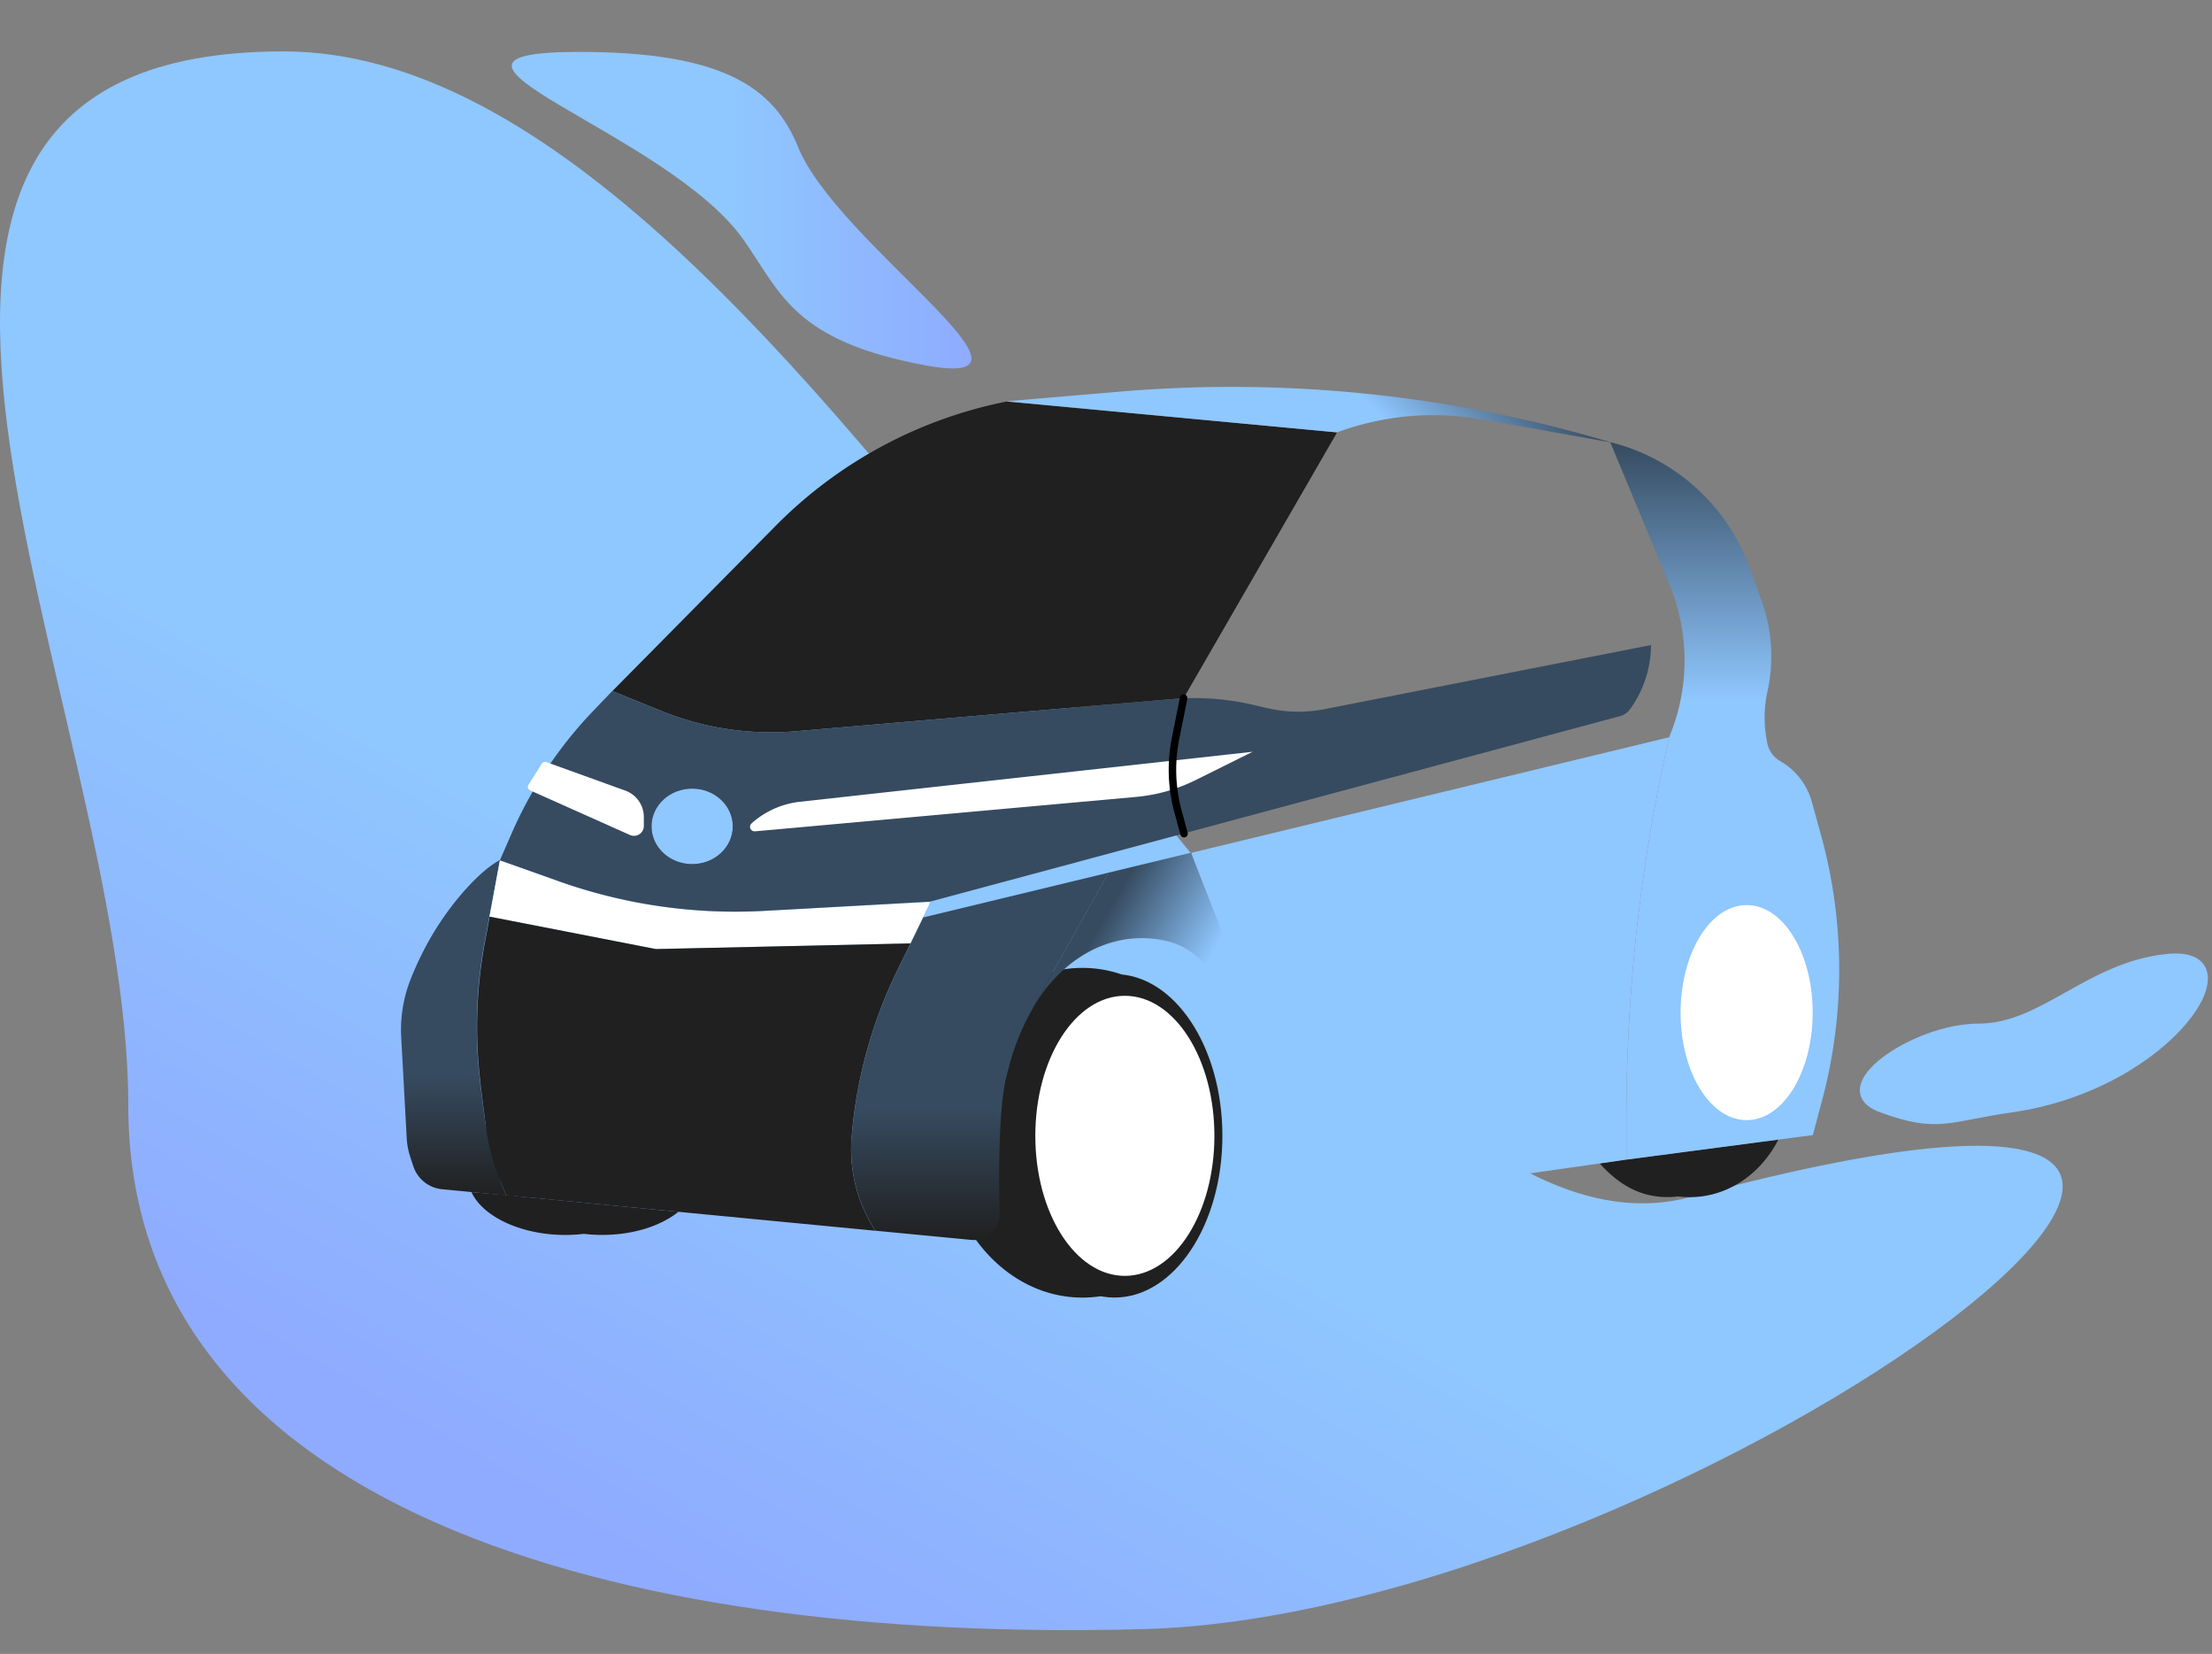 <svg xmlns="http://www.w3.org/2000/svg" xmlns:xlink="http://www.w3.org/1999/xlink" viewBox="0 0 589.92 440.99"><rect x="0" y="0" width="589.92" height="440.99" fill="#808080" stroke="none"/><defs><style>.cls-3{fill:#8fc7ff;stroke:#8fc7ff}.cls-13,.cls-3{stroke-linecap:round;stroke-linejoin:round;stroke-width:2px}.cls-4{fill:#202020}.cls-5{fill:#fff;stroke:#fff;stroke-miterlimit:10}.cls-13{fill:none;stroke:#000}</style><linearGradient id="linear-gradient" x1="308.32" y1="131.97" x2="141.03" y2="421.72" gradientUnits="userSpaceOnUse"><stop offset=".48" stop-color="#8fc7ff"/><stop offset=".94" stop-color="#8fabff"/></linearGradient><linearGradient id="linear-gradient-2" x1="136.49" y1="56.04" x2="259.06" y2="56.04" gradientUnits="userSpaceOnUse"><stop offset=".48" stop-color="#8fc7ff"/><stop offset="1" stop-color="#8fabff"/></linearGradient><linearGradient id="linear-gradient-3" x1="121.7" y1="229.41" x2="121.7" y2="318.89" gradientUnits="userSpaceOnUse"><stop offset=".64" stop-color="#364b60"/><stop offset="1" stop-color="#202020"/></linearGradient><linearGradient id="linear-gradient-4" x1="261.33" y1="232.68" x2="261.33" y2="330.66" xlink:href="#linear-gradient-3"/><linearGradient id="linear-gradient-5" x1="354.76" y1="295.87" x2="283.08" y2="254.49" gradientUnits="userSpaceOnUse"><stop offset=".58" stop-color="#8fc7ff"/><stop offset=".94" stop-color="#364b60"/></linearGradient><linearGradient id="linear-gradient-6" x1="459.96" y1="309.17" x2="459.96" y2="117.92" gradientUnits="userSpaceOnUse"><stop offset=".64" stop-color="#8fc7ff"/><stop offset="1" stop-color="#364b60"/></linearGradient><linearGradient id="linear-gradient-7" x1="311.42" y1="149.99" x2="386.46" y2="74.96" xlink:href="#linear-gradient-6"/></defs><g id="Layer_6" data-name="Layer 6"><path d="M450.65 319.21c234-62.93.8 111.24-145.73 115.18C163.86 438.18 34.21 402 34.21 294.7s-99.73-281 41.38-281S347 347.08 450.65 319.21z" fill="url(#linear-gradient)"/><path d="M212.82 39.17c10.41 25.76 71.7 65.12 34.26 58.29-35.55-6.46-38.91-19.54-48.81-33.56C177.94 35.11 103 14 153.87 13.84c38.79-.1 52.51 9.41 58.95 25.33z" fill="url(#linear-gradient-2)"/><path class="cls-3" d="M578 255.36c-21 2.14-33.18 18.57-50.29 18.57s-40.92 16.2-26 21.7c15.18 5.59 17.7 2.41 34.63 0 42.84-6.11 65.86-42.72 41.66-40.27z"/><path class="cls-4" d="M433.74 309.17l40.55-5.34c-4.68 9.19-13.51 15.38-23.64 15.38a22.91 22.91 0 0 1-3-.19 26.21 26.21 0 0 1-16.83-9.43z"/><path class="cls-4" d="M447.65 319a22.86 22.86 0 0 1-3 .19c-7.48 0-13.13-3.55-18.06-9l7.15-1M155.65 329a41.39 41.39 0 0 1-4.91.29c-11.72 0-22-4.86-25-11.43l11.48 1M299.19 259.85a32.16 32.16 0 0 0-15.32-1.41c-1 .15-2.46.52-3.42.76l-12 14.9-10.23 48.5 1.41 6.29.69 1.76c6.85 9.39 17 15.34 28.34 15.34a32.12 32.12 0 0 0 4.83-.36"/><path class="cls-4" d="M180.92 323.12c-4.67 3.75-12 6.16-20.33 6.16a41.22 41.22 0 0 1-4.9-.29c-9-1.06-16.24-5-19.21-10.12v-.05z"/><ellipse class="cls-4" cx="297.23" cy="302.86" rx="28.77" ry="43.12"/><ellipse class="cls-5" cx="299.99" cy="302.86" rx="23.38" ry="36.84"/><path d="M136.44 318.89l-10.3-1-8.24-.79a9 9 0 0 1-7.67-6.13l-.82-2.49a19.22 19.22 0 0 1-.94-5L107 276.62a36.86 36.86 0 0 1 2.55-15.62 83.49 83.49 0 0 1 6.14-12.39 76.73 76.73 0 0 1 8.19-11.14c2.94-3.31 6.16-6.33 9.17-8l.26-.14-2.78 15-1.35 7.27a123.26 123.26 0 0 0-1.07 37.4v.36l1.4 10.64 4.05 15.28 1.43 3.4 1.42.14z" fill="url(#linear-gradient-3)"/><path d="M248.1 240.48l-5.28 11.07-56.38 1.25-11.55.26-11.34-2.21-33-6.43 2.78-15 7.06 2.5 8.77 3.12a140.48 140.48 0 0 0 54.57 7.86l8.44-.46 1.05-.05z" fill="#fff"/><path d="M295.68 232.68L280.92 259l-5.46 9.76v.08a62.13 62.13 0 0 0-6.2 14.91l-1 3.84c-2.35 10.35-1.71 32.91-1.71 32.91v3.41a6.74 6.74 0 0 1-6.2 6.71 6.55 6.55 0 0 1-1.17 0l-25.71-2.46a39.62 39.62 0 0 1-6.47-21.68c0-1.07 0-2.13.13-3.2A124 124 0 0 1 239 259.41l7.24-14.79z" fill="url(#linear-gradient-4)"/><path d="M445.15 196.58a459.23 459.23 0 0 0-9.82 63.42c-.1 1.23-.2 2.46-.29 3.69q-1.29 17.16-1.3 34.42v11.1l-2.93.42-5.35.76-86.13 12.24-4.86-42.25a111.51 111.51 0 0 0-6.9-27.75l-9.87-25.23z" fill="#8fc7ff"/><path d="M334.47 280.34l4.86 42.25-16 2.27a61 61 0 0 0 3.58-8.95 63.13 63.13 0 0 0 2.14-9.41l1.32-9.06a62.8 62.8 0 0 0-.27-20.7c-2.56-13.57-9.23-23.5-18.84-25.8-9.16-2.19-19.16.11-27.45 7.49a43.24 43.24 0 0 0-8.39 10.35l5.46-9.76 14.76-26.34 22-5.31 9.87 25.23a111.51 111.51 0 0 1 6.96 27.74z" fill="url(#linear-gradient-5)"/><path d="M485.61 222.52l-2.42-8.75a18.05 18.05 0 0 0-8.45-10.84 7.24 7.24 0 0 1-3.49-5.13l-.17-1a32.32 32.32 0 0 1 .29-12.46 43.63 43.63 0 0 0-1.63-24.32l-3.23-8.86a53 53 0 0 0-37.09-33.27l15.79 37.93a52.84 52.84 0 0 1-.06 40.72 459.23 459.23 0 0 0-9.82 63.46c-.1 1.23-.2 2.46-.29 3.69q-1.29 17.16-1.3 34.42v11.1l40.55-5.34 9.18-1.21 2.45-9.2a135.25 135.25 0 0 0-.31-70.94zM477.86 290c-3.1 5-7.35 8.16-12.05 8.16-9.45 0-17.11-12.6-17.11-28.15a43.47 43.47 0 0 1 1.59-11.82c2.7-9.65 8.64-16.34 15.52-16.34 9.45 0 17.11 12.61 17.11 28.16 0 7.77-1.92 14.84-5.06 19.99z" fill="url(#linear-gradient-6)"/><path class="cls-4" d="M242.82 251.55l-3.5 7.15c-.12.24-.23.47-.34.71a124 124 0 0 0-11.87 43.87c-.09 1.07-.13 2.13-.13 3.2a39.62 39.62 0 0 0 6.47 21.69l-52.53-5.05-44.51-4.28-1.41-.14-1.43-3.4a59.36 59.36 0 0 1-3.32-10.9c-.3-1.45-.54-2.91-.73-4.38l-1.35-10.65v-.36a123.26 123.26 0 0 1 1.07-37.32l1.35-7.27 33 6.43 11.34 2.21 11.55-.26z"/><path class="cls-5" d="M482.92 270c0 7.82-1.94 14.89-5.06 20s-7.35 8.16-12.05 8.16c-9.45 0-17.11-12.6-17.11-28.15a43.47 43.47 0 0 1 1.59-11.82c2.7-9.65 8.64-16.34 15.52-16.34 9.45-.05 17.11 12.56 17.11 28.15z"/><path class="cls-4" d="M356.59 115.29l-40.93 70.86-3 .26-21.43 1.83-79 6.75a77.73 77.73 0 0 1-35.75-5.38l-13.18-5.33 43.7-44.21a119.36 119.36 0 0 1 61.42-33z"/><path d="M353.28 189.08a36.47 36.47 0 0 1-15.11-.22l-4.31-1a69.1 69.1 0 0 0-21.22-1.47l-21.43 1.83-79 6.75a77.73 77.73 0 0 1-35.75-5.38l-13.18-5.33-5.19 5.42a111 111 0 0 0-11.9 14.79l21.08 7.61a6.48 6.48 0 0 1 4.27 6.08v2.41a1.63 1.63 0 0 1-2.29 1.49l-26.64-11.91a111.88 111.88 0 0 0-6 11.7l-3.3 7.54 7.06 2.5 8.77 3.12a140.48 140.48 0 0 0 54.57 7.86l8.44-.46 35.91-2 184-49.46a4.86 4.86 0 0 0 2.65-1.83 29.45 29.45 0 0 0 5.6-17.12zm-168.69 22.19c5.43 0 9.84 4.06 9.84 9.07s-4.41 9.07-9.84 9.07-9.84-4.06-9.84-9.07 4.4-9.07 9.84-9.07zm134-3.72a44.22 44.22 0 0 1-15.74 4.45l-101.52 9.17a.72.72 0 0 1-.55-1.26 22.67 22.67 0 0 1 12.62-5.63l117.91-13z" fill="#364b60"/><ellipse class="cls-13" cx="184.59" cy="220.34" rx="9.84" ry="9.07"/><ellipse class="cls-3" cx="184.59" cy="220.34" rx="9.84" ry="9.07"/><path d="M170.7 217.83v2.41a1.63 1.63 0 0 1-2.29 1.49l-26.64-11.91.07-.12 3.51-5.56 21.08 7.61a6.48 6.48 0 0 1 4.27 6.08z" stroke="#fff" fill="#fff" stroke-linecap="round" stroke-linejoin="round" stroke-width="2"/><path class="cls-5" d="M331.31 201.26l-12.67 6.29a44.22 44.22 0 0 1-15.79 4.45l-101.52 9.17a.72.72 0 0 1-.55-1.26 22.67 22.67 0 0 1 12.62-5.63z"/><path class="cls-13" d="M315.66 186.15l-2.15 10.72a42.57 42.57 0 0 0 .65 19.47l1.61 5.95"/><path d="M429.42 117.92l-34.35-6.09a73.84 73.84 0 0 0-38.48 3.46L268.46 107l30-2.56a353 353 0 0 1 130.94 13.45z" fill="url(#linear-gradient-7)"/></g></svg>